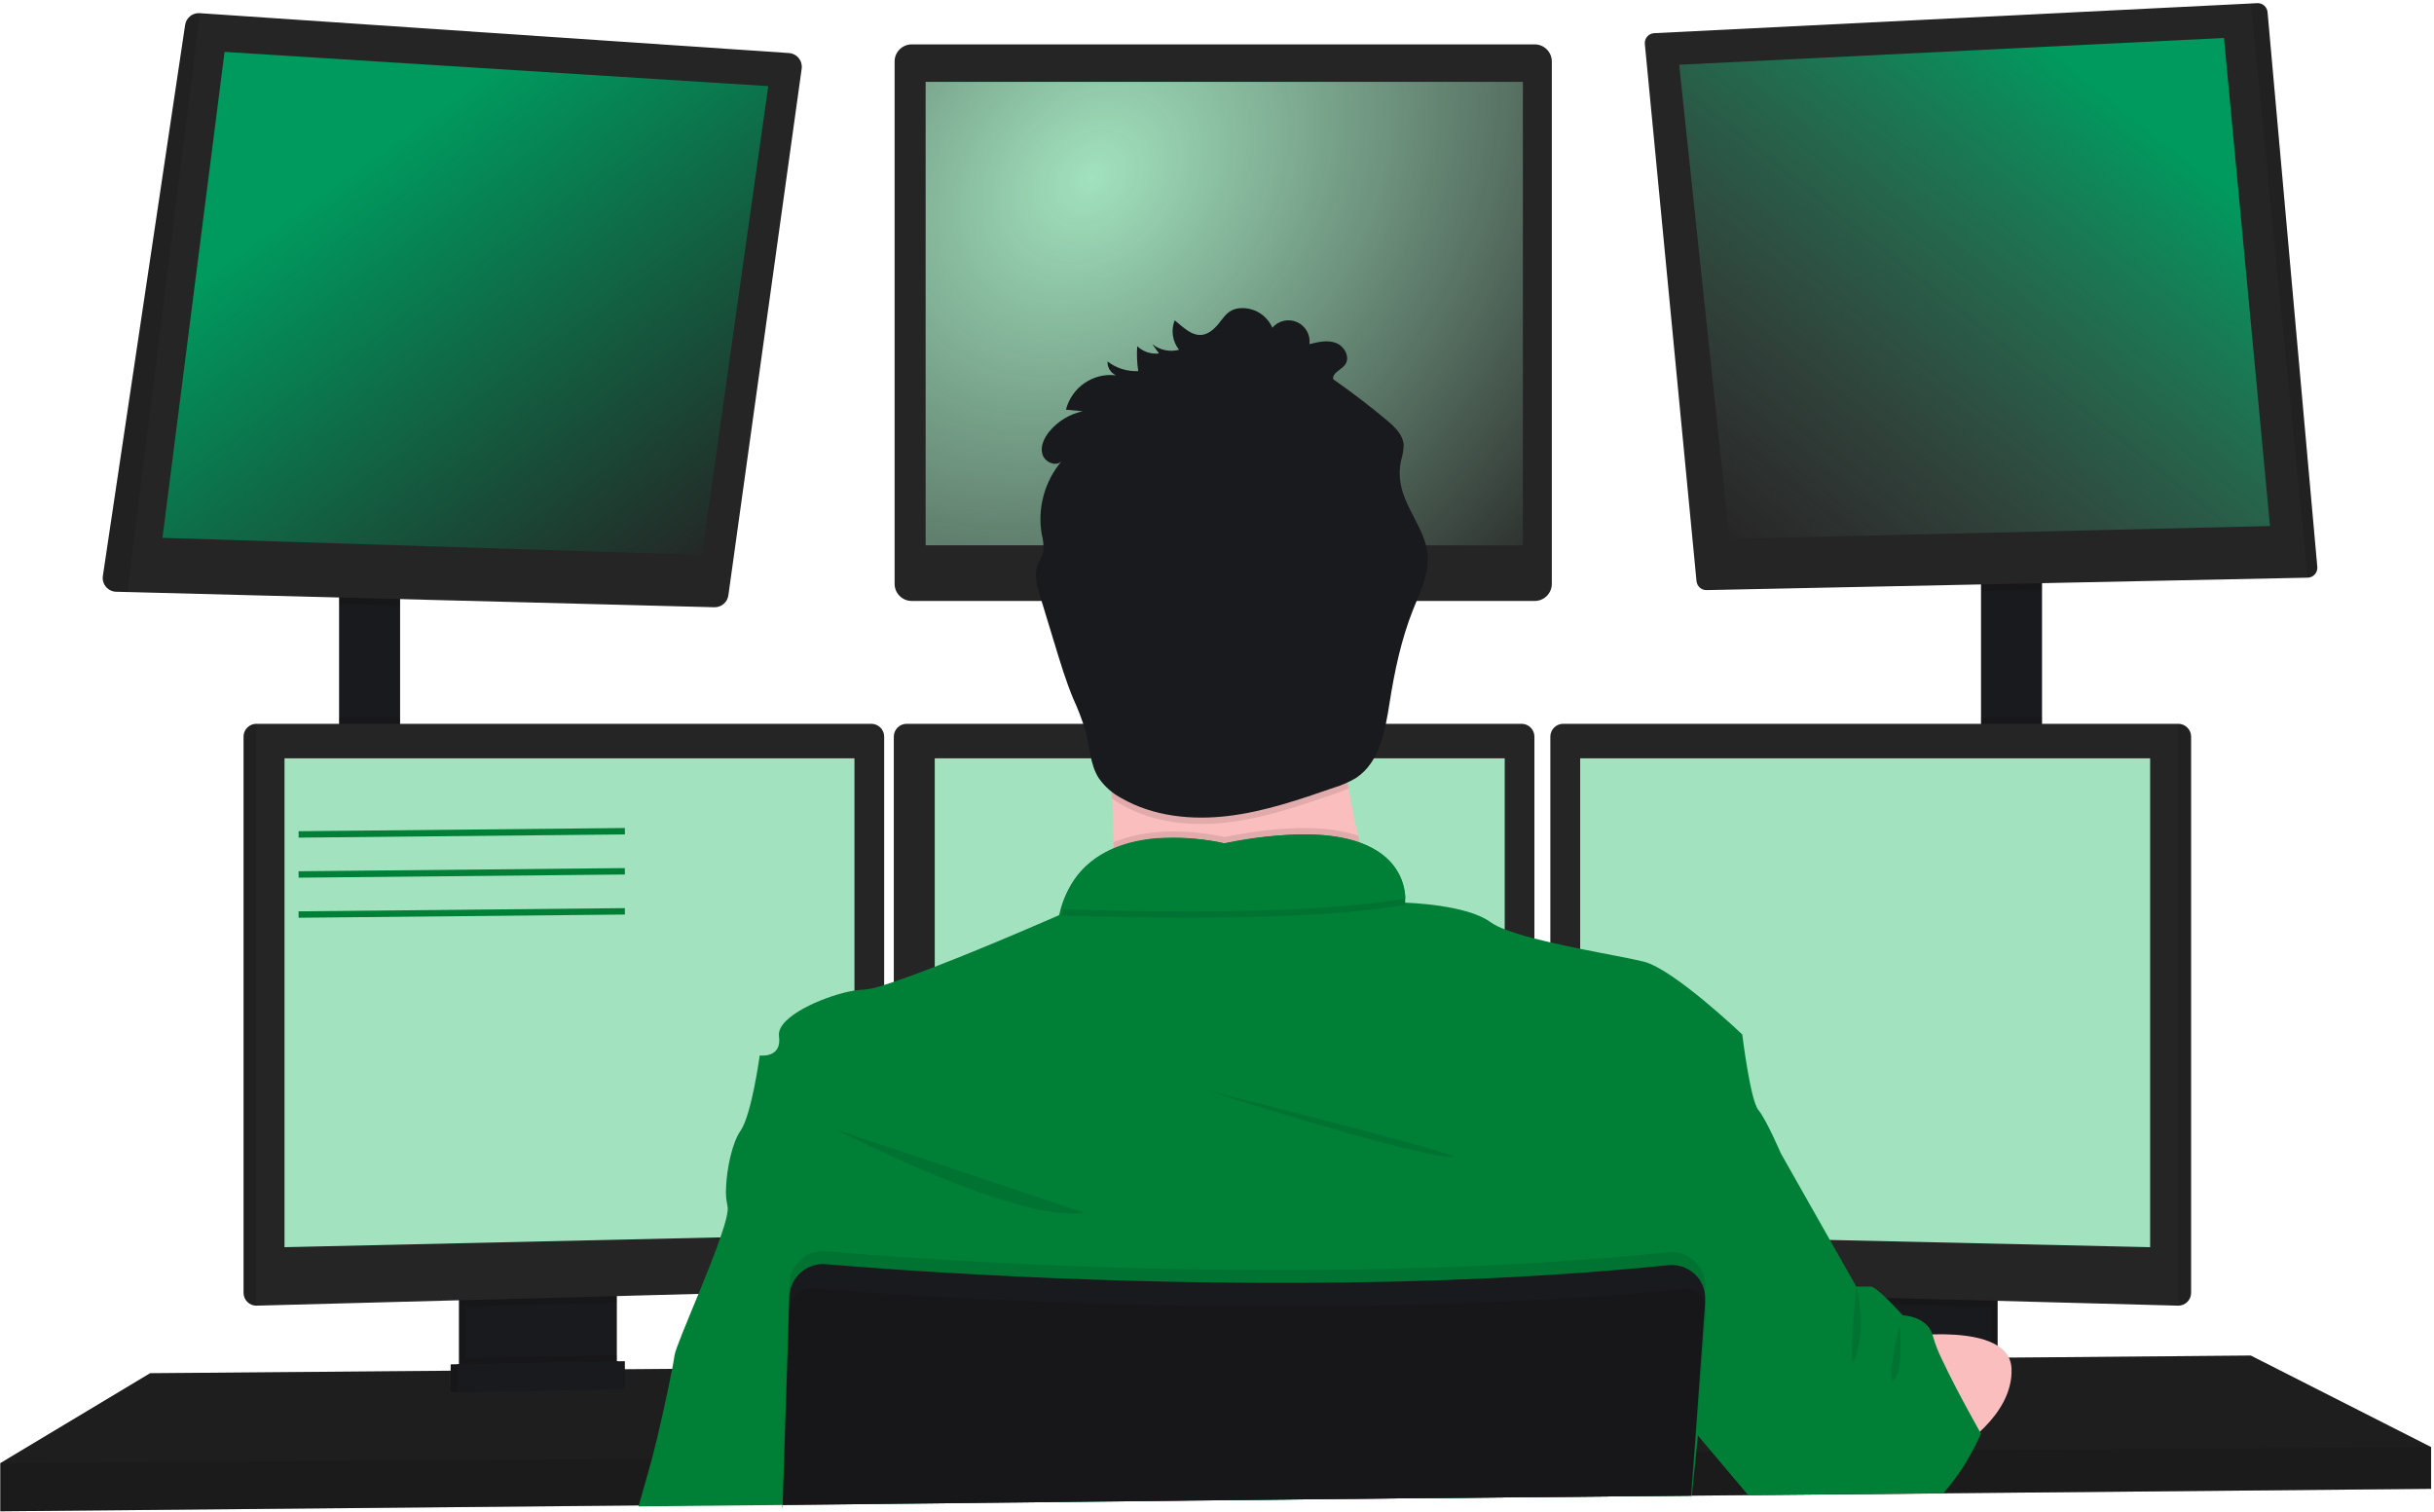 <svg width="758" height="471" viewBox="0 0 758 471" fill="none" xmlns="http://www.w3.org/2000/svg">
<path d="M124.6 182.83H105.6V240.49H124.6V182.83Z" fill="#191A1D"/>
<path d="M635.93 179.83H616.93V240.83H635.93V179.83Z" fill="#191A1D"/>
<path d="M757.1 450.65V463.65L605.18 465.05L603.56 465.08L545.82 465.61L544.44 465.63L526.89 465.78H526.37L419.39 466.77L243.78 468.4H243.63L198.98 468.82L198.5 468.83L0.1 470.65V455.65L46.75 427.65L140.35 426.87L142.35 426.86L143.01 426.85L145.01 426.82L189.95 426.45L191.96 426.44L192.6 426.43L194.6 426.42L209.01 426.3L209.39 426.29L244.94 425.99H245.23L522.63 423.65L529.42 423.6H530.1L535.28 423.55L572.93 423.24L574.93 423.21L576.78 423.19H577.74L589.45 423.1L591.77 423.07L594.88 423.05L604.63 422.96L620.1 422.83L622.1 422.81L625.58 422.79H626.23L700.94 422.15L757.1 450.65Z" fill="#252525"/>
<path opacity="0.2" d="M757.1 450.65V463.65L605.18 465.05L603.56 465.08L545.82 465.61L544.44 465.63L526.89 465.78H526.37L419.39 466.77L243.78 468.4H243.63L198.98 468.82L198.5 468.83L0.1 470.65V455.65L46.75 427.65L140.35 426.87L142.35 426.86L143.01 426.85L145.01 426.82L189.95 426.45L191.96 426.44L192.6 426.43L194.6 426.42L209.01 426.3L209.39 426.29L244.94 425.99H245.23L522.63 423.65L529.42 423.6H530.1L535.28 423.55L572.93 423.24L574.93 423.21L576.78 423.19H577.74L589.45 423.1L591.77 423.07L594.88 423.05L604.63 422.96L620.1 422.83L622.1 422.81L625.58 422.79H626.23L700.94 422.15L757.1 450.65Z" fill="black"/>
<path d="M190.1 400.66V425.15C190.101 426.31 189.772 427.446 189.152 428.427C188.533 429.408 187.648 430.192 186.6 430.69C185.82 431.068 184.967 431.273 184.1 431.29L149.2 432.03C148.268 432.052 147.343 431.857 146.5 431.46C145.434 430.971 144.53 430.186 143.897 429.199C143.265 428.211 142.929 427.063 142.93 425.89V400.66H190.1Z" fill="#191A1D"/>
<path opacity="0.1" d="M190.1 400.66V425.15C190.101 426.31 189.772 427.446 189.152 428.427C188.533 429.408 187.648 430.192 186.6 430.69C185.82 431.068 184.967 431.273 184.1 431.29L149.2 432.03C148.268 432.052 147.343 431.857 146.5 431.46C145.434 430.971 144.53 430.186 143.897 429.199C143.265 428.211 142.929 427.063 142.93 425.89V400.66H190.1Z" fill="black"/>
<path d="M192.1 400.66V425.15C192.101 426.31 191.772 427.446 191.152 428.427C190.533 429.408 189.648 430.192 188.6 430.69C187.82 431.068 186.967 431.273 186.1 431.29L151.2 432.03C150.268 432.052 149.343 431.857 148.5 431.46C147.434 430.971 146.53 430.186 145.897 429.199C145.265 428.211 144.929 427.063 144.93 425.89V400.66H192.1Z" fill="#191A1D"/>
<path d="M622.1 400.66H574.93V432.16H622.1V400.66Z" fill="#191A1D"/>
<path opacity="0.1" d="M622.1 400.66H574.93V432.16H622.1V400.66Z" fill="black"/>
<path d="M620.1 400.66H572.93V432.16H620.1V400.66Z" fill="#191A1D"/>
<path opacity="0.1" d="M124.6 182.82V188.55L105.6 188.06V182.82H124.6Z" fill="black"/>
<path d="M249.66 21.4L226.83 185.4C226.685 186.448 226.16 187.405 225.353 188.089C224.547 188.774 223.517 189.137 222.46 189.11L39.66 184.37L36.19 184.28C35.586 184.266 34.992 184.124 34.446 183.865C33.9 183.605 33.415 183.234 33.022 182.774C32.63 182.315 32.339 181.777 32.168 181.198C31.997 180.618 31.95 180.009 32.03 179.41L57.66 7.73C57.825 6.667 58.383 5.704 59.224 5.032C60.064 4.36 61.126 4.027 62.2 4.1L245.66 16.52C246.252 16.554 246.83 16.711 247.359 16.98C247.887 17.249 248.354 17.625 248.73 18.083C249.105 18.542 249.382 19.073 249.542 19.644C249.702 20.215 249.743 20.813 249.66 21.4Z" fill="#252525"/>
<path d="M69.93 16.16L50.6 167.49L218.6 172.82L239.26 26.82L69.93 16.16Z" fill="url(#paint0_linear)"/>
<path d="M477.94 13.82H283.93C280.986 13.82 278.6 16.206 278.6 19.15V181.82C278.6 184.764 280.986 187.15 283.93 187.15H477.94C480.884 187.15 483.27 184.764 483.27 181.82V19.15C483.27 16.206 480.884 13.82 477.94 13.82Z" fill="#252525"/>
<path d="M474.26 25.49H288.26V169.82H474.26V25.49Z" fill="url(#paint1_diamond)"/>
<path opacity="0.1" d="M635.93 179.82V183.61L616.93 184V179.82H635.93Z" fill="black"/>
<path d="M721.66 176.62C721.687 177.034 721.63 177.45 721.493 177.842C721.355 178.233 721.139 178.593 720.859 178.9C720.579 179.206 720.24 179.453 719.862 179.624C719.484 179.796 719.075 179.89 718.66 179.9L531.46 183.77C530.682 183.786 529.928 183.507 529.347 182.99C528.766 182.472 528.403 181.754 528.33 180.98L512.24 13.7C512.2 13.285 512.245 12.866 512.372 12.469C512.499 12.072 512.705 11.705 512.978 11.39C513.251 11.075 513.585 10.818 513.96 10.636C514.335 10.454 514.744 10.35 515.16 10.33L700.94 1.09L702.94 0.99C703.735 0.948 704.515 1.217 705.116 1.739C705.717 2.262 706.091 2.997 706.16 3.79L721.66 176.62Z" fill="#252525"/>
<path d="M522.93 20.16L692.6 11.82L706.93 163.82L538.6 167.82L522.93 20.16Z" fill="url(#paint2_linear)"/>
<path opacity="0.1" d="M721.66 176.62C721.687 177.034 721.63 177.45 721.492 177.842C721.355 178.233 721.139 178.593 720.859 178.9C720.579 179.206 720.24 179.453 719.862 179.624C719.484 179.796 719.075 179.89 718.66 179.9L700.94 1.09L702.94 0.99C703.735 0.948 704.515 1.217 705.116 1.739C705.717 2.262 706.091 2.997 706.16 3.79L721.66 176.62Z" fill="black"/>
<path opacity="0.1" d="M62.23 4.09L39.66 184.37L36.19 184.28C35.586 184.266 34.992 184.124 34.446 183.865C33.9 183.605 33.415 183.234 33.022 182.774C32.63 182.315 32.339 181.777 32.168 181.198C31.997 180.618 31.95 180.009 32.03 179.41L57.66 7.73C57.823 6.659 58.385 5.689 59.232 5.015C60.079 4.34 61.15 4.01 62.23 4.09Z" fill="black"/>
<path opacity="0.1" d="M124.6 223.41H105.6V240.49H124.6V223.41Z" fill="black"/>
<path opacity="0.1" d="M192.1 400.65V405.62L144.93 406.88V400.65H192.1Z" fill="black"/>
<path d="M275.35 229.36V397.56C275.338 398.587 274.931 399.569 274.215 400.305C273.498 401.04 272.526 401.472 271.5 401.51L79.85 406.61H79.8C78.756 406.597 77.759 406.177 77.021 405.439C76.283 404.701 75.863 403.704 75.85 402.66V229.36C75.863 228.316 76.283 227.319 77.021 226.581C77.759 225.843 78.756 225.423 79.8 225.41H271.4C272.444 225.423 273.441 225.843 274.179 226.581C274.917 227.319 275.337 228.316 275.35 229.36Z" fill="#252525"/>
<path opacity="0.1" d="M79.85 225.41V406.61H79.8C78.756 406.597 77.759 406.177 77.021 405.439C76.283 404.701 75.863 403.704 75.85 402.66V229.36C75.863 228.316 76.283 227.319 77.021 226.581C77.759 225.843 78.756 225.423 79.8 225.41H79.85Z" fill="black"/>
<path d="M88.6 236.15H266.1V384.4L88.6 388.4V236.15Z" fill="#A2E2BE"/>
<path opacity="0.1" d="M635.93 223.41H616.93V240.83H635.93V223.41Z" fill="black"/>
<path opacity="0.1" d="M620.1 400.65V407.06L572.93 405.8V400.65H620.1Z" fill="black"/>
<path d="M682.35 229.36V402.66C682.337 403.712 681.91 404.717 681.161 405.456C680.412 406.196 679.402 406.61 678.35 406.61L486.66 401.51C485.634 401.472 484.662 401.04 483.945 400.305C483.229 399.569 482.822 398.587 482.81 397.56V229.36C482.823 228.316 483.243 227.319 483.981 226.581C484.719 225.843 485.716 225.423 486.76 225.41H678.36C679.411 225.413 680.418 225.828 681.164 226.567C681.911 227.306 682.337 228.31 682.35 229.36Z" fill="#252525"/>
<path opacity="0.1" d="M682.35 229.36V402.66C682.337 403.712 681.91 404.717 681.161 405.456C680.412 406.196 679.402 406.61 678.35 406.61V225.41C679.402 225.41 680.412 225.824 681.161 226.564C681.91 227.303 682.337 228.308 682.35 229.36Z" fill="black"/>
<path d="M669.6 236.15H492.1V384.4L669.6 388.4V236.15Z" fill="#A2E2BE"/>
<path d="M477.85 229.36V397.56C477.838 398.587 477.431 399.569 476.715 400.305C475.998 401.04 475.026 401.472 474 401.51L282.35 406.61C281.298 406.61 280.288 406.196 279.539 405.456C278.79 404.717 278.363 403.712 278.35 402.66V229.36C278.363 228.316 278.783 227.319 279.521 226.581C280.259 225.843 281.256 225.423 282.3 225.41H473.9C474.944 225.423 475.941 225.843 476.679 226.581C477.417 227.319 477.837 228.316 477.85 229.36Z" fill="#252525"/>
<path d="M291.1 236.15H468.6V384.4L291.1 388.4V236.15Z" fill="#A2E2BE"/>
<path opacity="0.1" d="M757.1 450.65V463.65L605.18 465.05L603.56 465.08L545.82 465.61L544.44 465.63L526.89 465.78H526.37L419.39 466.77L243.78 468.4H243.63L198.98 468.82L198.5 468.83L0.1 470.65V455.65L202.61 454.32H203.09L244.08 454.04H244.27L527.35 452.17H527.64L527.81 452.16H528.28L533.07 452.13H534.53L609.02 451.63L613.42 451.61L614.4 451.6L757.1 450.65Z" fill="black"/>
<path d="M381.26 240.49C409.609 240.49 432.59 217.509 432.59 189.16C432.59 160.811 409.609 137.83 381.26 137.83C352.911 137.83 329.93 160.811 329.93 189.16C329.93 217.509 352.911 240.49 381.26 240.49Z" fill="#FBBEBE"/>
<path d="M432.6 294.16C432.6 294.16 333.1 306.16 342.6 294.16C346.04 289.82 346.99 276.96 346.8 262.31C346.74 257.86 346.58 253.25 346.35 248.66C345.25 226.66 342.6 205.16 342.6 205.16C342.6 205.16 429.6 164.16 419.6 196.66C415.6 209.79 416.91 228.23 419.95 245.54C420.84 250.59 421.87 255.54 422.95 260.24C425.586 271.704 428.807 283.025 432.6 294.16Z" fill="#FBBEBE"/>
<path opacity="0.1" d="M432.6 294.16C432.6 294.16 333.1 306.16 342.6 294.16C346.04 289.82 346.99 276.96 346.8 262.31C361.97 255.83 381.27 260.66 381.27 260.66C401.59 256.61 414.62 257.4 422.95 260.24C425.586 271.704 428.807 283.025 432.6 294.16Z" fill="black"/>
<path d="M243.74 469.53V468.69L419.36 466.78L526.36 465.78H526.66L526.55 467.26L526.7 465.78H526.89V465.61L528.26 452.16L528.78 447.07L528.94 445.48L529.08 444.15L535.26 423.54L541.44 402.96L546.64 385.63L554.58 359.15C554.58 359.15 550.08 348.65 547.58 345.65C545.08 342.65 542.58 322.15 542.58 322.15C542.58 322.15 521.24 301.82 511.91 299.48C508 298.48 500.28 297.15 492.08 295.48C489.01 294.86 485.86 294.2 482.83 293.48C481.12 293.09 479.44 292.68 477.83 292.27C474.696 291.487 471.608 290.533 468.58 289.41C466.992 288.833 465.481 288.064 464.08 287.12C456.73 281.73 438.31 281.12 437.6 281.12C437.598 281.097 437.598 281.073 437.6 281.05V280.96C437.626 280.54 437.626 280.12 437.6 279.7C437.6 279.3 437.6 278.83 437.51 278.3C437.51 278.14 437.51 277.97 437.44 277.8C437.39 277.44 437.33 277.06 437.24 276.66C437.21 276.481 437.17 276.304 437.12 276.13C436.83 274.925 436.411 273.755 435.87 272.64C435.8 272.48 435.71 272.31 435.63 272.15C435.14 271.226 434.571 270.346 433.93 269.52C433.8 269.35 433.66 269.17 433.51 269C432.691 268.034 431.78 267.15 430.79 266.36C430.52 266.15 430.24 265.93 429.95 265.73C429.788 265.599 429.618 265.479 429.44 265.37L428.55 264.79L427.72 264.31C426.99 263.91 426.22 263.52 425.38 263.15C425.12 263.03 424.84 262.92 424.56 262.81C424.28 262.7 423.84 262.53 423.47 262.39H423.41L422.66 262.09C422.09 261.9 421.51 261.73 420.9 261.56L419.97 261.32L418.97 261.09L417.97 260.88C416.97 260.68 415.9 260.5 414.78 260.36L413.64 260.22L412.47 260.1L411.26 260L409.54 259.9L407.54 259.83C398.719 259.829 389.923 260.764 381.3 262.62C375.309 261.287 369.173 260.722 363.04 260.94H362.17L361.17 261H360.53L359.24 261.12C358.81 261.12 358.37 261.21 357.94 261.27C357.51 261.33 357.06 261.38 356.63 261.45L355.97 261.56C355.32 261.67 354.66 261.79 353.97 261.93C353.75 261.97 353.53 262.02 353.31 262.08C352.44 262.27 351.57 262.5 350.71 262.76C350.28 262.88 349.85 263.02 349.42 263.17C349.2 263.23 348.99 263.31 348.78 263.39L348.14 263.62L347.51 263.87L346.76 264.17C346.38 264.33 346.01 264.5 345.64 264.68C345.43 264.77 345.22 264.87 345.02 264.98C344.82 265.09 344.61 265.18 344.42 265.29C342.159 266.458 340.069 267.932 338.21 269.67L337.7 270.16L337.2 270.67C337.03 270.84 336.87 271.02 336.71 271.2C336.058 271.912 335.45 272.664 334.89 273.45C334.73 273.66 334.58 273.87 334.43 274.09C333.795 275.026 333.221 276.001 332.71 277.01C332.58 277.25 332.46 277.5 332.34 277.74C331.524 279.429 330.855 281.186 330.34 282.99C330.153 283.657 329.983 284.323 329.83 284.99C329.83 284.99 308.66 294.33 291.1 301.09C286.43 302.89 282.03 304.52 278.35 305.75C277.28 306.11 276.28 306.44 275.35 306.75C273.332 307.479 271.234 307.963 269.1 308.19C268.094 308.206 267.091 308.3 266.1 308.47C258.03 309.78 244.2 315.47 242.69 321.18C242.567 321.636 242.533 322.111 242.59 322.58C242.59 322.58 242.59 322.65 242.59 322.69C243.59 329.69 236.59 328.69 236.59 328.69C236.59 328.69 234.09 347.19 230.59 352.19C228.06 355.79 226.33 363.82 226.11 369.88C225.984 371.768 226.132 373.664 226.55 375.51C226.55 375.56 226.55 375.61 226.55 375.65C226.95 376.99 225.99 380.65 224.36 385.34C222.59 390.49 220.01 396.89 217.53 402.93C213.79 412.05 210.27 420.33 210.05 422.15C209.96 422.96 209.7 424.41 209.34 426.28C207.88 433.9 204.64 448.41 203.04 454.28C201.85 458.66 200.12 464.66 198.93 468.78C198.93 468.9 198.86 469.02 198.83 469.13L243.66 468.69V469.53H243.8H243.74Z" fill="#008037"/>
<path opacity="0.1" d="M260.1 351.66C260.1 351.66 317.1 381.16 337.6 377.66L260.1 351.66Z" fill="black"/>
<path opacity="0.1" d="M376.1 339.66C376.1 339.66 431.6 357.66 450.1 360.16C468.6 362.66 376.1 339.66 376.1 339.66Z" fill="black"/>
<path opacity="0.1" d="M437.66 281.74C408.66 287.08 354.06 285.93 330.46 285.12C339.11 254.12 381.29 264.66 381.29 264.66C433.5 254.24 437.5 275.86 437.66 281.74Z" fill="black"/>
<path d="M437.66 279.74C408.66 285.08 354.06 283.93 330.46 283.12C339.11 252.12 381.29 262.66 381.29 262.66C433.5 252.24 437.5 273.86 437.66 279.74Z" fill="#008037"/>
<path d="M591.6 416.41C591.6 416.41 625.76 411.16 626.43 426.16C627.1 441.16 609.01 451.64 609.01 451.64L591.6 416.41Z" fill="#FBBEBE"/>
<path opacity="0.1" d="M419.95 245.54C418.481 246.197 416.979 246.777 415.45 247.28C404.67 251 393.8 254.75 382.45 256.11C371.1 257.47 359.19 256.27 349.29 250.61C348.251 250.023 347.249 249.372 346.29 248.66C345.19 226.66 342.54 205.16 342.54 205.16C342.54 205.16 429.54 164.16 419.54 196.66C415.56 209.79 416.91 228.23 419.95 245.54Z" fill="black"/>
<path d="M367.18 108.93C365.753 109.307 364.257 109.345 362.813 109.041C361.368 108.737 360.014 108.1 358.86 107.18L360.94 110.07C359.714 110.211 358.472 110.083 357.301 109.695C356.13 109.306 355.058 108.666 354.16 107.82C353.971 110.407 354.079 113.007 354.48 115.57C351.038 115.736 347.65 114.673 344.92 112.57C344.867 113.472 345.091 114.369 345.563 115.14C346.035 115.91 346.732 116.518 347.56 116.88C344.103 116.467 340.613 117.326 337.743 119.297C334.872 121.267 332.817 124.215 331.96 127.59L337.18 128.07C333.078 128.946 329.396 131.193 326.74 134.44C325.14 136.44 323.92 139 324.62 141.44C325.32 143.88 328.7 145.44 330.54 143.7C327.923 146.824 326.02 150.483 324.967 154.42C323.913 158.357 323.733 162.476 324.44 166.49C324.915 168.2 325.071 169.983 324.9 171.75C324.57 173.4 323.53 174.83 323.01 176.44C322.01 179.36 322.96 182.53 323.85 185.44L328.54 200.86C330.24 206.43 331.93 212.01 334.15 217.4C335.722 220.808 337.059 224.319 338.15 227.91C339.41 232.75 339.46 238.05 342.15 242.28C343.994 244.942 346.458 247.115 349.33 248.61C359.22 254.27 371.17 255.47 382.49 254.11C393.81 252.75 404.67 249 415.44 245.28C417.833 244.559 420.129 243.552 422.28 242.28C429.73 237.4 431.39 227.42 432.78 218.63C434.33 208.83 436.4 199.05 440.07 189.83C442.25 184.34 445.07 178.77 444.59 172.89C443.98 165.08 437.8 158.75 436.27 151.07C435.758 148.503 435.782 145.858 436.34 143.3C436.814 141.776 437.08 140.195 437.13 138.6C436.96 135.38 434.32 132.9 431.84 130.83C426.46 126.337 420.907 122.09 415.18 118.09C414.89 116.09 417.61 115.23 418.84 113.65C420.58 111.42 418.78 107.88 416.14 106.84C413.5 105.8 410.54 106.48 407.79 107.17C407.969 105.762 407.689 104.335 406.992 103.099C406.294 101.863 405.217 100.885 403.919 100.311C402.621 99.737 401.173 99.597 399.79 99.912C398.406 100.227 397.161 100.981 396.24 102.06C395.51 100.385 394.343 98.938 392.862 97.868C391.381 96.799 389.639 96.147 387.82 95.98C381.19 95.46 381.06 100.53 376.82 103.32C372.58 106.11 369.08 102.43 365.82 99.75C365.221 101.265 365.031 102.911 365.27 104.522C365.509 106.134 366.168 107.654 367.18 108.93Z" fill="#191A1D"/>
<path d="M616.93 446.41C616.93 446.41 616.04 448.53 614.4 451.6C611.919 456.323 608.899 460.743 605.4 464.77L605.13 465.06H603.51L545.77 465.59H544.39L544.22 465.39L533.02 452.1L528.8 447.09L528.63 446.88L528.27 446.46L528.07 446.22L527.81 445.91L519.6 436.17L522.6 423.67L527.71 402.61L527.84 402.1L528.84 398.1L529.55 395.1L531.93 385.32L540.09 351.67L554.59 359.17L569.88 386.17L578.09 400.67H582.59C583.44 400.67 585.39 402.31 587.35 404.2C588.05 404.87 588.75 405.58 589.35 406.2C591.13 408.04 592.54 409.62 592.54 409.62C592.54 409.62 599.83 409.78 601.79 415.52C601.891 415.798 601.975 416.082 602.04 416.37C602.691 418.626 603.537 420.821 604.57 422.93C605.86 425.74 607.48 428.93 609.12 432.12C612.17 437.97 615.27 443.54 616.41 445.56L616.55 445.81L616.93 446.41Z" fill="#008037"/>
<path opacity="0.1" d="M531.03 401.26L530.93 402.69V402.79L530.76 405.09L529.43 423.6L527.82 445.9L527.36 452.18L526.36 465.62V465.79L419.36 466.79L243.77 468.69V469.53H243.63V468.69V468.41L244.08 454.05L244.94 425.99L245.68 402.2L245.75 399.83C245.794 398.4 246.129 396.993 246.734 395.696C247.34 394.4 248.203 393.24 249.272 392.288C250.341 391.336 251.592 390.612 252.95 390.161C254.308 389.709 255.744 389.538 257.17 389.66C261.89 390.06 268.02 390.55 275.35 391.07L278.35 391.29C320.68 394.23 398.91 398.03 477.85 393.29C479.51 393.2 481.18 393.1 482.85 392.98C495.09 392.21 507.32 391.22 519.43 389.98C520.961 389.82 522.508 389.997 523.963 390.499C525.418 391.001 526.746 391.817 527.851 392.887C528.957 393.958 529.815 395.258 530.364 396.696C530.913 398.134 531.141 399.675 531.03 401.21V401.26Z" fill="black"/>
<path d="M243.74 469.53V468.69L419.36 466.78L526.36 465.78H526.66V465.61L527.66 452.17L528.09 446.17L529.73 423.56L531.02 405.66V405.22C531.08 404.395 531.043 403.566 530.91 402.75C530.916 402.717 530.916 402.683 530.91 402.65C530.635 400.962 529.948 399.369 528.91 398.01C527.809 396.598 526.366 395.49 524.718 394.79C523.07 394.09 521.271 393.822 519.49 394.01C507.38 395.25 495.15 396.24 482.91 397.01C481.24 397.13 479.57 397.23 477.91 397.32C398.97 402.01 320.74 398.21 278.41 395.32L275.41 395.1C268.08 394.58 261.95 394.1 257.23 393.69C254.633 393.471 252.048 394.221 249.972 395.797C247.896 397.372 246.478 399.66 245.99 402.22C245.889 402.761 245.829 403.31 245.81 403.86L245.13 426.02L244.2 454.09L243.76 468.45V468.73V469.57L243.74 469.53Z" fill="#191A1D"/>
<path opacity="0.1" d="M531.33 408.27L530.1 423.6L528.27 446.45L527.81 452.17L526.81 464.98L526.75 465.62V465.79L526.6 467.27L526.71 465.79H526.42L419.42 466.79L243.77 468.69V468.41L244.26 454.05L245.26 425.99L245.9 407.34C245.931 406.279 246.228 405.243 246.762 404.326C247.297 403.409 248.052 402.64 248.96 402.09C250.092 401.396 251.416 401.081 252.74 401.19C254.84 401.36 257.42 401.56 260.43 401.78C265.32 402.14 271.35 402.56 278.37 403C291.37 403.82 307.68 404.7 326.37 405.42C378.37 407.42 448.57 408.09 515.25 402.25C518.25 401.99 521.35 401.7 524.38 401.41C525.579 401.29 526.788 401.52 527.86 402.07C528.164 402.221 528.452 402.402 528.72 402.61C529.591 403.241 530.28 404.089 530.72 405.07C530.822 405.265 530.906 405.469 530.97 405.68C531.27 406.509 531.393 407.391 531.33 408.27Z" fill="black"/>
<path opacity="0.1" d="M192.1 421.96V425.15C192.101 426.31 191.772 427.446 191.152 428.427C190.533 429.408 189.648 430.192 188.6 430.69L148.5 431.46C147.434 430.971 146.53 430.186 145.897 429.199C145.265 428.211 144.929 427.063 144.93 425.89V422.89L192.1 421.96Z" fill="black"/>
<path d="M192.6 432.57L140.35 433.57V424.9L192.6 423.9V432.57Z" fill="#191A1D"/>
<path opacity="0.1" d="M192.6 432.57L140.35 433.57V424.9L192.6 423.9V432.57Z" fill="black"/>
<path d="M194.6 432.57L142.35 433.57V424.9L194.6 423.9V432.57Z" fill="#191A1D"/>
<g opacity="0.1">
<path opacity="0.1" d="M367.59 105.65C366.613 104.381 365.964 102.89 365.7 101.31C365.459 102.855 365.603 104.435 366.12 105.91C366.616 105.864 367.108 105.777 367.59 105.65Z" fill="black"/>
<path opacity="0.1" d="M354.89 112.29C354.701 111.064 354.578 109.829 354.52 108.59C354.52 109.82 354.52 111.06 354.52 112.3L354.89 112.29Z" fill="black"/>
<path opacity="0.1" d="M436.39 145.66C436.445 144.769 436.566 143.883 436.75 143.01C437.223 141.489 437.492 139.912 437.55 138.32C437.528 137.963 437.474 137.608 437.39 137.26C437.22 138.18 436.95 139.1 436.75 140.01C436.351 141.865 436.229 143.769 436.39 145.66Z" fill="black"/>
<path opacity="0.1" d="M415.59 114.76L416.68 115.55C417.599 114.885 418.459 114.143 419.25 113.33C419.626 112.81 419.859 112.199 419.926 111.561C419.993 110.922 419.891 110.277 419.63 109.69C419.53 109.918 419.403 110.133 419.25 110.33C418.02 111.91 415.3 112.78 415.59 114.76Z" fill="black"/>
<path opacity="0.1" d="M333.42 124.38C333.055 125.109 332.764 125.873 332.55 126.66C334.114 125.787 335.799 125.15 337.55 124.77L333.42 124.38Z" fill="black"/>
<path opacity="0.1" d="M347.21 113.5C346.553 113.138 345.925 112.727 345.33 112.27C345.305 112.666 345.335 113.063 345.42 113.45C346.017 113.422 346.615 113.438 347.21 113.5Z" fill="black"/>
<path opacity="0.1" d="M444.98 172.42C444.57 177.27 442.31 181.94 440.48 186.54C436.81 195.76 434.74 205.54 433.19 215.35C431.8 224.14 430.19 234.12 422.69 238.99C420.547 240.27 418.253 241.278 415.86 241.99C405.08 245.72 394.21 249.46 382.86 250.82C371.51 252.18 359.6 250.99 349.7 245.33C346.83 243.832 344.366 241.66 342.52 239C339.85 234.77 339.8 229.47 338.52 224.63C337.429 221.036 336.092 217.521 334.52 214.11C332.31 208.73 330.61 203.11 328.92 197.58C327.353 192.44 325.79 187.297 324.23 182.15C323.716 180.602 323.335 179.013 323.09 177.4C322.7 179.96 323.46 182.64 324.23 185.15C325.79 190.303 327.353 195.447 328.92 200.58C330.61 206.15 332.31 211.73 334.52 217.11C336.092 220.521 337.429 224.036 338.52 227.63C339.78 232.47 339.83 237.77 342.52 242C344.366 244.66 346.83 246.832 349.7 248.33C359.6 253.99 371.54 255.18 382.86 253.82C394.18 252.46 405.04 248.72 415.86 244.99C418.253 244.278 420.547 243.27 422.69 241.99C430.14 237.12 431.8 227.14 433.19 218.35C434.74 208.54 436.81 198.76 440.48 189.54C442.66 184.06 445.48 178.49 445 172.6C445 172.54 444.98 172.48 444.98 172.42Z" fill="black"/>
<path opacity="0.1" d="M325.29 168.55C325.29 168.55 325.29 168.48 325.29 168.44C325.47 166.677 325.314 164.895 324.83 163.19C324.631 162.093 324.5 160.984 324.44 159.87C324.325 161.985 324.456 164.106 324.83 166.19C324.99 166.97 325.17 167.76 325.29 168.55Z" fill="black"/>
<path opacity="0.1" d="M328.34 144.09C329.109 142.798 329.982 141.571 330.95 140.42C329.12 142.17 325.74 140.61 325.03 138.18C324.768 139.163 324.768 140.197 325.03 141.18C325.276 141.914 325.712 142.569 326.293 143.08C326.875 143.592 327.581 143.94 328.34 144.09Z" fill="black"/>
</g>
<path opacity="0.1" d="M578.1 400.66C578.1 400.66 581.27 412.16 578.1 422.16C574.93 432.16 578.1 400.66 578.1 400.66Z" fill="black"/>
<path opacity="0.1" d="M591.6 412.39C591.6 412.39 592.93 426.99 589.93 429.58C586.93 432.17 591.6 412.39 591.6 412.39Z" fill="black"/>
<path d="M92.99 259.86L194.6 258.86" stroke="#008037" stroke-width="2" stroke-miterlimit="10"/>
<path d="M92.99 272.33L194.6 271.34" stroke="#008037" stroke-width="2" stroke-miterlimit="10"/>
<path d="M92.99 284.81L194.6 283.81" stroke="#008037" stroke-width="2" stroke-miterlimit="10"/>
<defs>
<linearGradient id="paint0_linear" x1="107" y1="55.5" x2="203" y2="189.5" gradientUnits="userSpaceOnUse">
<stop stop-color="#00995E"/>
<stop offset="1" stop-color="#252525"/>
</linearGradient>
<radialGradient id="paint1_diamond" cx="0" cy="0" r="1" gradientUnits="userSpaceOnUse" gradientTransform="translate(340 55.5) rotate(45.319) scale(190.568 245.588)">
<stop stop-color="#A2E2BE"/>
<stop offset="1" stop-color="#A2E2BE" stop-opacity="0"/>
</radialGradient>
<linearGradient id="paint2_linear" x1="663" y1="35.5" x2="548.5" y2="179" gradientUnits="userSpaceOnUse">
<stop stop-color="#00995E"/>
<stop offset="1" stop-color="#66726B" stop-opacity="0"/>
</linearGradient>
</defs>
</svg>
